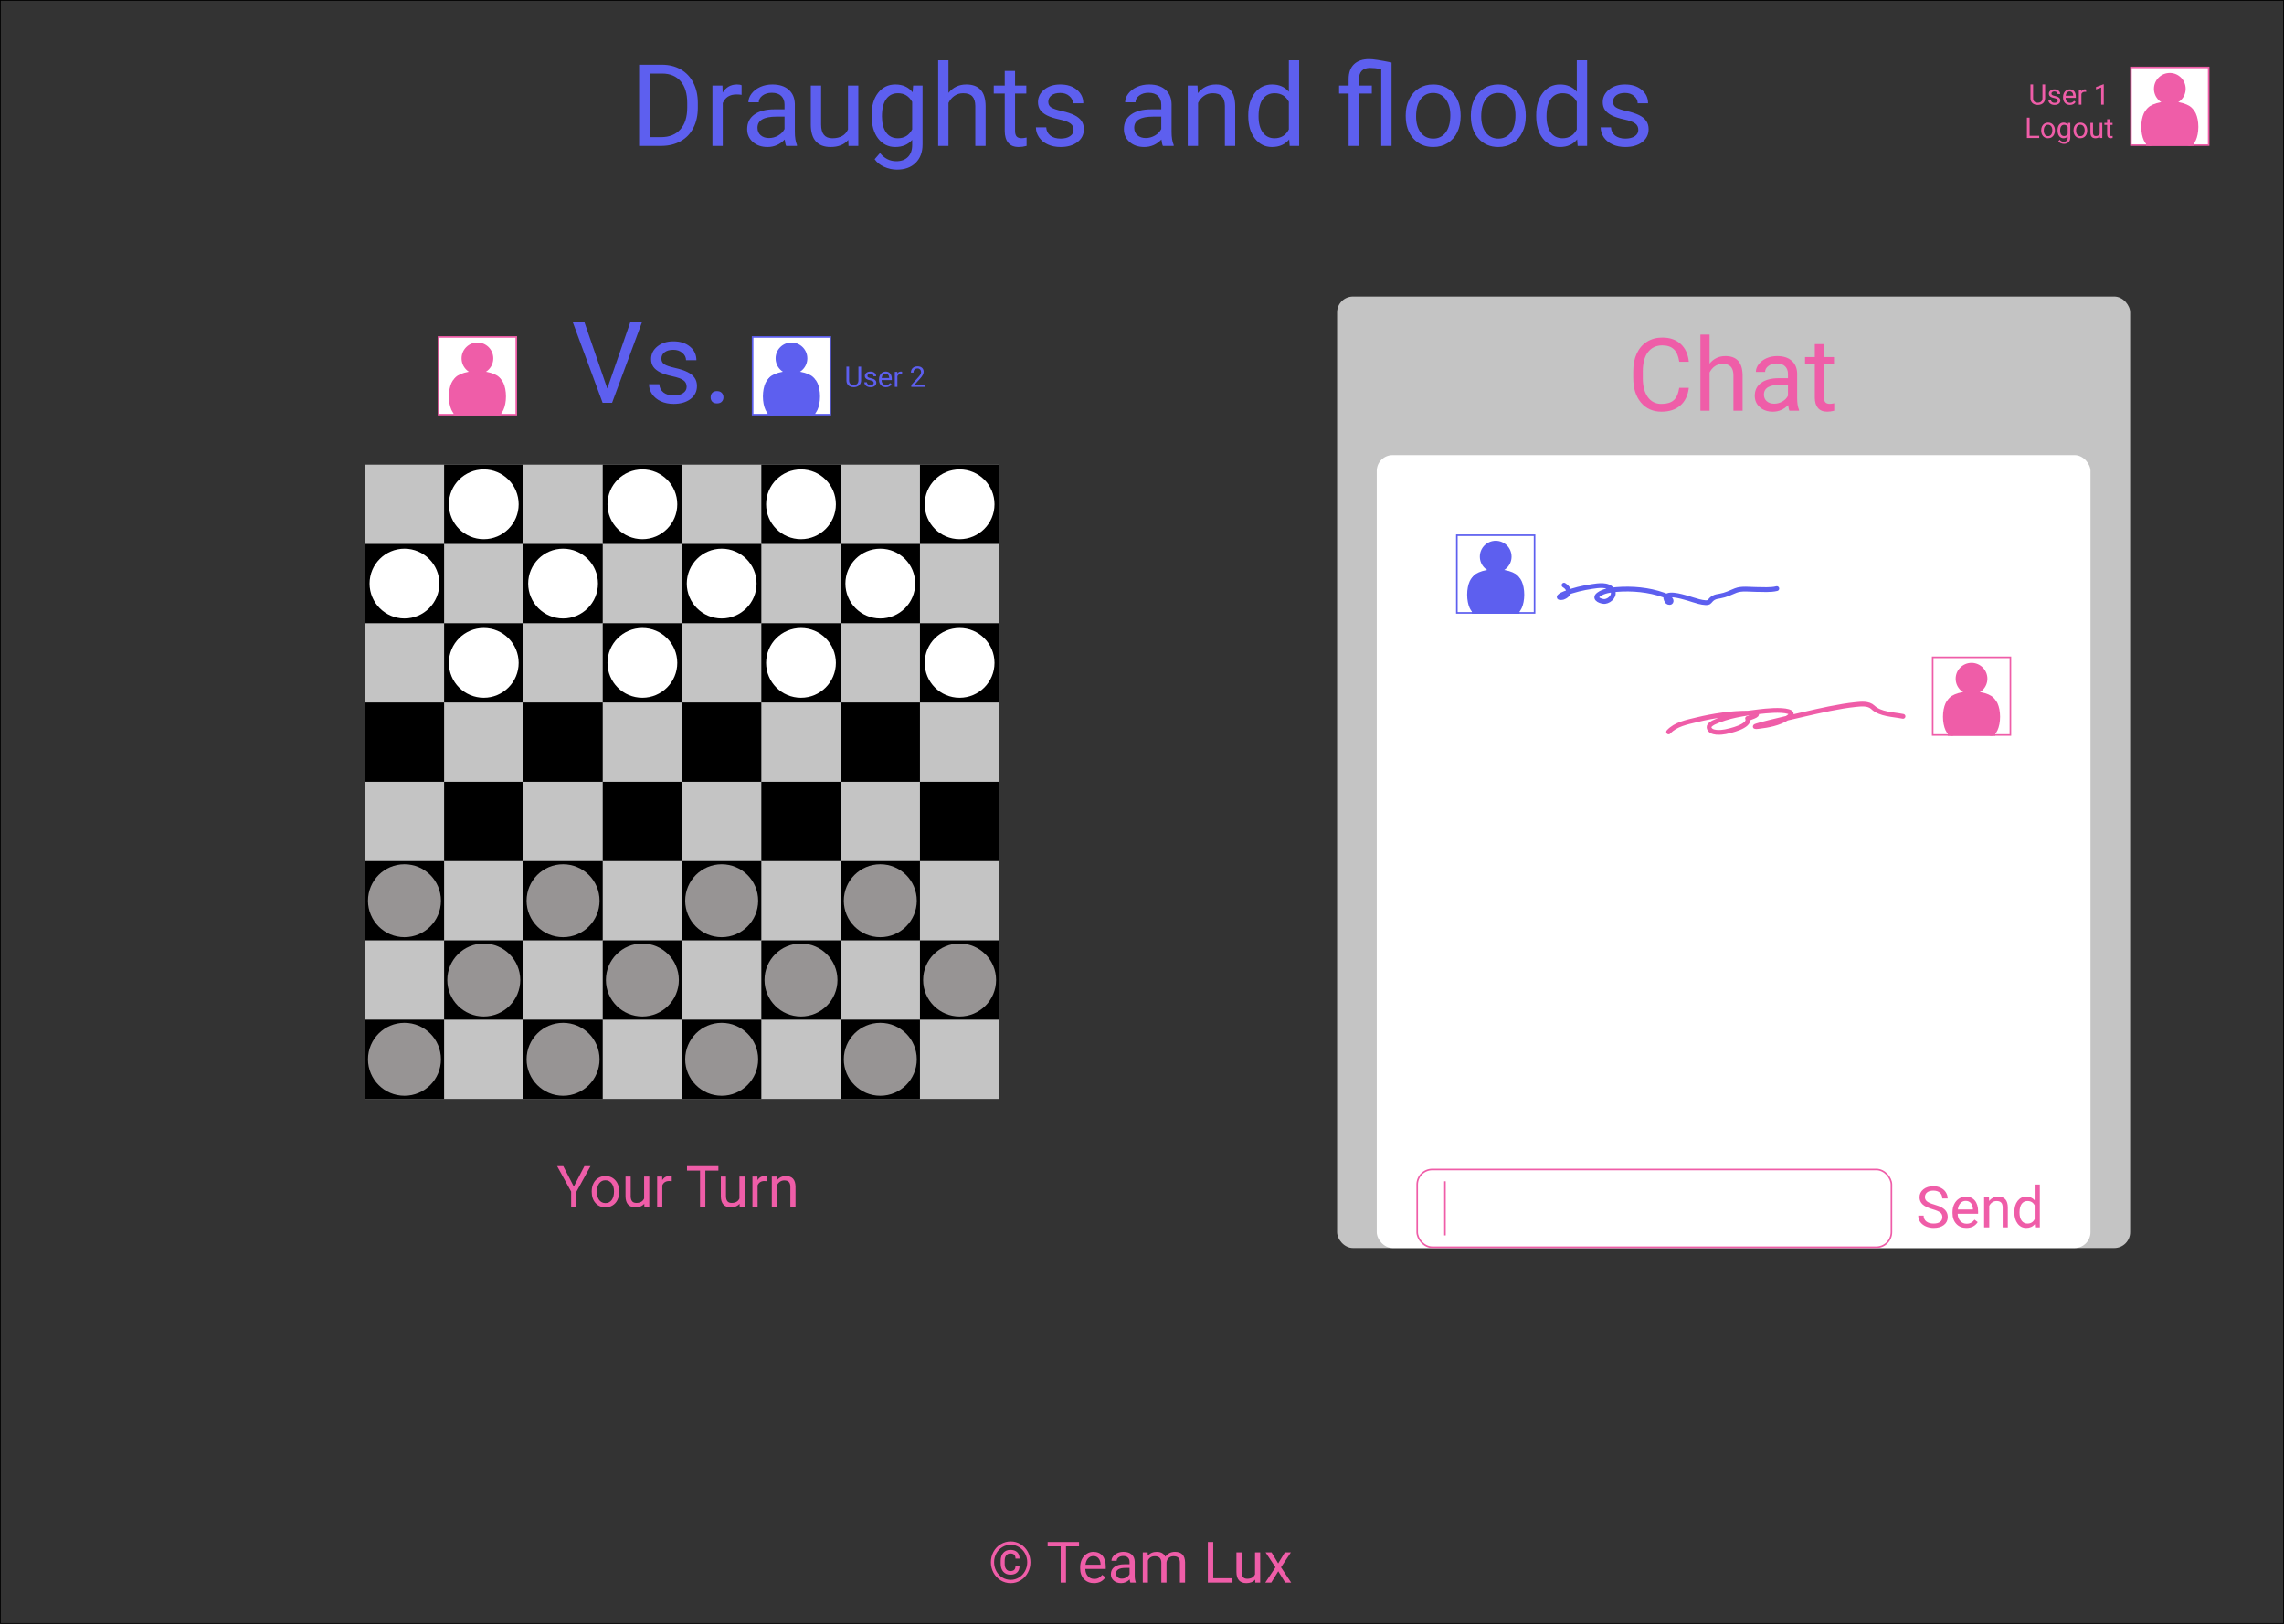 <svg width="1440" height="1024" viewBox="0 0 1440 1024" fill="none" xmlns="http://www.w3.org/2000/svg">
<rect x="0" y="0" width="1440" height="1024" fill="#333333" stroke="none"/>
<rect width="1440" height="1024" fill="none" stroke="black"/>
<rect x="230" y="293.017" width="400" height="400" fill="#C4C4C4"/>
<rect x="230.002" y="643.015" width="50" height="50" fill="black"/>
<rect x="230.002" y="543.015" width="50" height="50" fill="black"/>
<rect x="230.002" y="443.015" width="50" height="50" fill="black"/>
<rect x="230.002" y="343.015" width="50" height="50" fill="black"/>
<rect x="430.002" y="643.015" width="50" height="50" fill="black"/>
<rect x="430.002" y="543.015" width="50" height="50" fill="black"/>
<rect x="430.002" y="443.015" width="50" height="50" fill="black"/>
<rect x="430.002" y="343.015" width="50" height="50" fill="black"/>
<rect x="330.002" y="643.015" width="50" height="50" fill="black"/>
<rect x="330.002" y="543.015" width="50" height="50" fill="black"/>
<rect x="330.002" y="443.015" width="50" height="50" fill="black"/>
<rect x="330.002" y="343.015" width="50" height="50" fill="black"/>
<rect x="530.002" y="643.015" width="50" height="50" fill="black"/>
<rect x="530.002" y="543.015" width="50" height="50" fill="black"/>
<rect x="530.002" y="443.015" width="50" height="50" fill="black"/>
<rect x="530.002" y="343.015" width="50" height="50" fill="black"/>
<rect x="280.002" y="593.015" width="50" height="50" fill="black"/>
<rect x="280.002" y="493.015" width="50" height="50" fill="black"/>
<rect x="280.002" y="393.015" width="50" height="50" fill="black"/>
<rect x="280.002" y="293.015" width="50" height="50" fill="black"/>
<rect x="480.002" y="593.015" width="50" height="50" fill="black"/>
<rect x="480.002" y="493.015" width="50" height="50" fill="black"/>
<rect x="480.002" y="393.015" width="50" height="50" fill="black"/>
<rect x="480.002" y="293.015" width="50" height="50" fill="black"/>
<rect x="380.002" y="593.015" width="50" height="50" fill="black"/>
<rect x="380.002" y="493.015" width="50" height="50" fill="black"/>
<rect x="380.002" y="393.015" width="50" height="50" fill="black"/>
<rect x="380.002" y="293.015" width="50" height="50" fill="black"/>
<rect x="580.002" y="593.015" width="50" height="50" fill="black"/>
<rect x="580.002" y="493.015" width="50" height="50" fill="black"/>
<rect x="580.002" y="393.015" width="50" height="50" fill="black"/>
<rect x="580.002" y="293.015" width="50" height="50" fill="black"/>
<circle cx="255.002" cy="368.015" r="22.5" fill="white" stroke="black"/>
<circle cx="455.002" cy="368.015" r="22.5" fill="white" stroke="black"/>
<circle cx="305.002" cy="418.015" r="22.5" fill="white" stroke="black"/>
<circle cx="505.002" cy="418.015" r="22.5" fill="white" stroke="black"/>
<circle cx="355.002" cy="368.015" r="22.5" fill="white" stroke="black"/>
<circle cx="555.002" cy="368.015" r="22.5" fill="white" stroke="black"/>
<circle cx="405.002" cy="418.015" r="22.5" fill="white" stroke="black"/>
<circle cx="605.002" cy="418.015" r="22.5" fill="white" stroke="black"/>
<circle cx="305.002" cy="318.015" r="22.5" fill="white" stroke="black"/>
<circle cx="505.002" cy="318.015" r="22.5" fill="white" stroke="black"/>
<circle cx="405.002" cy="318.015" r="22.5" fill="white" stroke="black"/>
<circle cx="605.002" cy="318.015" r="22.5" fill="white" stroke="black"/>
<circle cx="255.002" cy="668.015" r="23" fill="#979494"/>
<circle cx="455.002" cy="668.015" r="23" fill="#979494"/>
<circle cx="305.002" cy="618.015" r="23" fill="#979494"/>
<circle cx="505.002" cy="618.015" r="23" fill="#979494"/>
<circle cx="255.002" cy="568.015" r="23" fill="#979494"/>
<circle cx="455.002" cy="568.015" r="23" fill="#979494"/>
<circle cx="355.002" cy="568.015" r="23" fill="#979494"/>
<circle cx="555.002" cy="568.015" r="23" fill="#979494"/>
<circle cx="405.002" cy="618.015" r="23" fill="#979494"/>
<circle cx="605.002" cy="618.015" r="23" fill="#979494"/>
<circle cx="355.002" cy="668.015" r="23" fill="#979494"/>
<circle cx="555.002" cy="668.015" r="23" fill="#979494"/>
<rect x="843" y="187" width="500" height="600" rx="10" fill="#C4C4C4"/>
<path d="M1064.75 244.562C1064.19 249.375 1062.41 253.094 1059.41 255.719C1056.43 258.323 1052.46 259.625 1047.5 259.625C1042.12 259.625 1037.81 257.698 1034.56 253.844C1031.33 249.99 1029.72 244.833 1029.72 238.375V234C1029.72 229.771 1030.47 226.052 1031.97 222.844C1033.49 219.635 1035.64 217.177 1038.41 215.469C1041.18 213.74 1044.39 212.875 1048.03 212.875C1052.86 212.875 1056.74 214.229 1059.66 216.938C1062.57 219.625 1064.27 223.354 1064.75 228.125H1058.72C1058.2 224.5 1057.06 221.875 1055.31 220.25C1053.58 218.625 1051.16 217.812 1048.03 217.812C1044.2 217.812 1041.19 219.229 1039 222.062C1036.83 224.896 1035.75 228.927 1035.75 234.156V238.562C1035.75 243.5 1036.78 247.427 1038.84 250.344C1040.91 253.26 1043.79 254.719 1047.5 254.719C1050.83 254.719 1053.39 253.969 1055.16 252.469C1056.95 250.948 1058.14 248.312 1058.72 244.562H1064.75ZM1077.84 229.281C1080.41 226.135 1083.74 224.562 1087.84 224.562C1094.99 224.562 1098.59 228.594 1098.66 236.656V259H1092.88V236.625C1092.85 234.188 1092.29 232.385 1091.19 231.219C1090.1 230.052 1088.41 229.469 1086.09 229.469C1084.22 229.469 1082.57 229.969 1081.16 230.969C1079.74 231.969 1078.64 233.281 1077.84 234.906V259H1072.06V211H1077.84V229.281ZM1128.19 259C1127.85 258.333 1127.58 257.146 1127.38 255.438C1124.69 258.229 1121.48 259.625 1117.75 259.625C1114.42 259.625 1111.68 258.688 1109.53 256.812C1107.41 254.917 1106.34 252.521 1106.34 249.625C1106.34 246.104 1107.68 243.375 1110.34 241.438C1113.03 239.479 1116.8 238.5 1121.66 238.5H1127.28V235.844C1127.28 233.823 1126.68 232.219 1125.47 231.031C1124.26 229.823 1122.48 229.219 1120.12 229.219C1118.06 229.219 1116.33 229.74 1114.94 230.781C1113.54 231.823 1112.84 233.083 1112.84 234.562H1107.03C1107.03 232.875 1107.62 231.25 1108.81 229.688C1110.02 228.104 1111.65 226.854 1113.69 225.938C1115.75 225.021 1118.01 224.562 1120.47 224.562C1124.36 224.562 1127.42 225.542 1129.62 227.5C1131.83 229.438 1132.98 232.115 1133.06 235.531V251.094C1133.06 254.198 1133.46 256.667 1134.25 258.5V259H1128.19ZM1118.59 254.594C1120.41 254.594 1122.12 254.125 1123.75 253.188C1125.38 252.25 1126.55 251.031 1127.28 249.531V242.594H1122.75C1115.67 242.594 1112.12 244.667 1112.12 248.812C1112.12 250.625 1112.73 252.042 1113.94 253.062C1115.15 254.083 1116.7 254.594 1118.59 254.594ZM1149.97 217V225.188H1156.28V229.656H1149.97V250.625C1149.97 251.979 1150.25 253 1150.81 253.688C1151.38 254.354 1152.33 254.688 1153.69 254.688C1154.35 254.688 1155.27 254.562 1156.44 254.312V259C1154.92 259.417 1153.44 259.625 1152 259.625C1149.42 259.625 1147.47 258.844 1146.16 257.281C1144.84 255.719 1144.19 253.5 1144.19 250.625V229.656H1138.03V225.188H1144.19V217H1149.97Z" fill="#EF5DA8"/>
<rect x="868" y="287" width="450" height="500" rx="10" fill="white"/>
<rect x="893.5" y="737.5" width="299" height="49" rx="9.5" fill="white" stroke="#EF5DA8"/>
<path d="M1218.51 762.592C1215.62 761.76 1213.51 760.74 1212.18 759.533C1210.87 758.314 1210.21 756.814 1210.21 755.033C1210.21 753.018 1211.02 751.354 1212.62 750.041C1214.24 748.717 1216.34 748.055 1218.92 748.055C1220.67 748.055 1222.24 748.395 1223.61 749.074C1224.99 749.754 1226.06 750.691 1226.81 751.887C1227.57 753.082 1227.95 754.389 1227.95 755.807H1224.56C1224.56 754.26 1224.07 753.047 1223.08 752.168C1222.1 751.277 1220.71 750.832 1218.92 750.832C1217.25 750.832 1215.95 751.201 1215.01 751.939C1214.09 752.666 1213.62 753.68 1213.62 754.98C1213.62 756.023 1214.06 756.908 1214.94 757.635C1215.83 758.35 1217.34 759.006 1219.46 759.604C1221.59 760.201 1223.26 760.863 1224.45 761.59C1225.66 762.305 1226.55 763.143 1227.12 764.104C1227.71 765.064 1228 766.195 1228 767.496C1228 769.57 1227.2 771.234 1225.58 772.488C1223.96 773.73 1221.8 774.352 1219.09 774.352C1217.33 774.352 1215.69 774.018 1214.17 773.35C1212.65 772.67 1211.47 771.744 1210.64 770.572C1209.82 769.4 1209.41 768.07 1209.41 766.582H1212.8C1212.8 768.129 1213.37 769.354 1214.5 770.256C1215.65 771.146 1217.18 771.592 1219.09 771.592C1220.87 771.592 1222.24 771.229 1223.19 770.502C1224.14 769.775 1224.61 768.785 1224.61 767.531C1224.61 766.277 1224.17 765.311 1223.29 764.631C1222.41 763.939 1220.82 763.26 1218.51 762.592ZM1239.73 774.352C1237.15 774.352 1235.05 773.508 1233.44 771.82C1231.82 770.121 1231.01 767.854 1231.01 765.018V764.42C1231.01 762.533 1231.37 760.852 1232.08 759.375C1232.81 757.887 1233.82 756.727 1235.11 755.895C1236.41 755.051 1237.81 754.629 1239.32 754.629C1241.8 754.629 1243.72 755.443 1245.09 757.072C1246.46 758.701 1247.15 761.033 1247.15 764.068V765.422H1234.26C1234.31 767.297 1234.85 768.814 1235.9 769.975C1236.95 771.123 1238.29 771.697 1239.9 771.697C1241.05 771.697 1242.03 771.463 1242.82 770.994C1243.62 770.525 1244.32 769.904 1244.91 769.131L1246.9 770.678C1245.31 773.127 1242.92 774.352 1239.73 774.352ZM1239.32 757.301C1238.01 757.301 1236.91 757.781 1236.02 758.742C1235.13 759.691 1234.58 761.027 1234.37 762.75H1243.89V762.504C1243.8 760.852 1243.36 759.574 1242.56 758.672C1241.76 757.758 1240.68 757.301 1239.32 757.301ZM1254 754.98L1254.11 757.371C1255.56 755.543 1257.46 754.629 1259.8 754.629C1263.82 754.629 1265.85 756.896 1265.88 761.432V774H1262.63V761.414C1262.62 760.043 1262.3 759.029 1261.68 758.373C1261.07 757.717 1260.12 757.389 1258.82 757.389C1257.76 757.389 1256.84 757.67 1256.04 758.232C1255.24 758.795 1254.62 759.533 1254.18 760.447V774H1250.93V754.98H1254ZM1270 764.332C1270 761.414 1270.69 759.07 1272.07 757.301C1273.46 755.52 1275.27 754.629 1277.5 754.629C1279.73 754.629 1281.49 755.391 1282.79 756.914V747H1286.05V774H1283.06L1282.9 771.961C1281.6 773.555 1279.79 774.352 1277.47 774.352C1275.27 774.352 1273.47 773.449 1272.07 771.645C1270.69 769.84 1270 767.484 1270 764.578V764.332ZM1273.25 764.701C1273.25 766.857 1273.7 768.545 1274.59 769.764C1275.48 770.982 1276.71 771.592 1278.28 771.592C1280.34 771.592 1281.85 770.666 1282.79 768.814V760.078C1281.82 758.285 1280.33 757.389 1278.31 757.389C1276.72 757.389 1275.48 758.004 1274.59 759.234C1273.7 760.465 1273.25 762.287 1273.25 764.701Z" fill="#EF5DA8"/>
<rect x="1218.5" y="414.5" width="49" height="49" fill="white" stroke="#EF5DA8"/>
<circle cx="1243" cy="428" r="10" fill="#EF5DA8"/>
<ellipse cx="1243" cy="442.5" rx="15" ry="6.5" fill="#EF5DA8"/>
<rect x="1228" y="442" width="30" height="22" fill="#EF5DA8"/>
<ellipse cx="1230.5" cy="452" rx="5.5" ry="12" fill="#EF5DA8"/>
<ellipse cx="1255.5" cy="452" rx="5.5" ry="12" fill="#EF5DA8"/>
<rect x="1343.5" y="42.5" width="49" height="49" fill="white" stroke="#EF5DA8"/>
<circle cx="1368" cy="56" r="10" fill="#EF5DA8"/>
<ellipse cx="1368" cy="70.5" rx="15" ry="6.5" fill="#EF5DA8"/>
<rect x="1353" y="70" width="30" height="22" fill="#EF5DA8"/>
<ellipse cx="1355.5" cy="80" rx="5.5" ry="12" fill="#EF5DA8"/>
<ellipse cx="1380.5" cy="80" rx="5.5" ry="12" fill="#EF5DA8"/>
<rect x="276.5" y="212.5" width="49" height="49" fill="white" stroke="#EF5DA8"/>
<circle cx="301" cy="226" r="10" fill="#EF5DA8"/>
<ellipse cx="301" cy="240.5" rx="15" ry="6.5" fill="#EF5DA8"/>
<rect x="286" y="240" width="30" height="22" fill="#EF5DA8"/>
<ellipse cx="288.5" cy="250" rx="5.5" ry="12" fill="#EF5DA8"/>
<ellipse cx="313.5" cy="250" rx="5.5" ry="12" fill="#EF5DA8"/>
<rect x="474.5" y="212.5" width="49" height="49" fill="white" stroke="#5D5FEF"/>
<circle cx="499" cy="226" r="9.5" fill="#5D5FEF" stroke="#5D5FEF"/>
<path d="M513.5 240.5C513.5 241.23 513.161 241.967 512.463 242.681C511.764 243.397 510.728 244.065 509.408 244.637C506.77 245.781 503.09 246.5 499 246.5C494.91 246.5 491.23 245.781 488.592 244.637C487.272 244.065 486.236 243.397 485.537 242.681C484.839 241.967 484.5 241.23 484.5 240.5C484.5 239.77 484.839 239.033 485.537 238.319C486.236 237.603 487.272 236.935 488.592 236.363C491.23 235.219 494.91 234.5 499 234.5C503.09 234.5 506.77 235.219 509.408 236.363C510.728 236.935 511.764 237.603 512.463 238.319C513.161 239.033 513.5 239.77 513.5 240.5Z" fill="#5D5FEF" stroke="#5D5FEF"/>
<rect x="484.5" y="240.5" width="29" height="21" fill="#5D5FEF" stroke="#5D5FEF"/>
<path d="M491.5 250C491.5 253.259 490.894 256.184 489.935 258.277C488.955 260.413 487.704 261.5 486.5 261.5C485.296 261.5 484.045 260.413 483.065 258.277C482.106 256.184 481.5 253.259 481.5 250C481.5 246.741 482.106 243.816 483.065 241.723C484.045 239.587 485.296 238.5 486.5 238.5C487.704 238.5 488.955 239.587 489.935 241.723C490.894 243.816 491.5 246.741 491.5 250Z" fill="#5D5FEF" stroke="#5D5FEF"/>
<path d="M516.5 250C516.5 253.259 515.894 256.184 514.935 258.277C513.955 260.413 512.704 261.5 511.5 261.5C510.296 261.5 509.045 260.413 508.065 258.277C507.106 256.184 506.5 253.259 506.5 250C506.5 246.741 507.106 243.816 508.065 241.723C509.045 239.587 510.296 238.5 511.5 238.5C512.704 238.5 513.955 239.587 514.935 241.723C515.894 243.816 516.5 246.741 516.5 250Z" fill="#5D5FEF" stroke="#5D5FEF"/>
<path d="M1289.41 53.203V61.904C1289.4 63.111 1289.02 64.099 1288.27 64.866C1287.52 65.634 1286.5 66.064 1285.21 66.158L1284.76 66.176C1283.36 66.176 1282.24 65.798 1281.41 65.042C1280.58 64.286 1280.16 63.246 1280.15 61.922V53.203H1281.82V61.869C1281.82 62.795 1282.07 63.516 1282.58 64.031C1283.09 64.541 1283.82 64.796 1284.76 64.796C1285.71 64.796 1286.44 64.541 1286.95 64.031C1287.46 63.522 1287.71 62.804 1287.71 61.878V53.203H1289.41ZM1297.35 63.477C1297.35 63.038 1297.19 62.698 1296.85 62.458C1296.53 62.212 1295.95 62.001 1295.12 61.825C1294.3 61.649 1293.65 61.438 1293.16 61.192C1292.68 60.946 1292.32 60.653 1292.09 60.313C1291.86 59.974 1291.75 59.569 1291.75 59.101C1291.75 58.321 1292.08 57.662 1292.73 57.123C1293.39 56.584 1294.24 56.315 1295.26 56.315C1296.34 56.315 1297.21 56.593 1297.88 57.149C1298.56 57.706 1298.89 58.418 1298.89 59.285H1297.26C1297.26 58.84 1297.07 58.456 1296.69 58.134C1296.31 57.812 1295.84 57.65 1295.26 57.65C1294.67 57.65 1294.21 57.779 1293.87 58.037C1293.54 58.295 1293.37 58.632 1293.37 59.048C1293.37 59.44 1293.53 59.736 1293.84 59.935C1294.15 60.135 1294.71 60.325 1295.52 60.507C1296.33 60.688 1296.99 60.905 1297.5 61.157C1298 61.409 1298.37 61.714 1298.61 62.071C1298.86 62.423 1298.98 62.853 1298.98 63.363C1298.98 64.213 1298.64 64.895 1297.96 65.411C1297.28 65.921 1296.4 66.176 1295.32 66.176C1294.55 66.176 1293.88 66.041 1293.29 65.772C1292.71 65.502 1292.25 65.127 1291.91 64.647C1291.59 64.16 1291.42 63.636 1291.42 63.073H1293.05C1293.08 63.618 1293.29 64.052 1293.7 64.374C1294.11 64.69 1294.65 64.849 1295.32 64.849C1295.93 64.849 1296.42 64.726 1296.79 64.48C1297.17 64.228 1297.35 63.894 1297.35 63.477ZM1305.04 66.176C1303.76 66.176 1302.71 65.754 1301.9 64.91C1301.09 64.061 1300.69 62.927 1300.69 61.509V61.21C1300.69 60.267 1300.86 59.426 1301.22 58.688C1301.58 57.943 1302.09 57.363 1302.73 56.947C1303.38 56.525 1304.09 56.315 1304.84 56.315C1306.08 56.315 1307.04 56.722 1307.73 57.536C1308.41 58.351 1308.75 59.517 1308.75 61.034V61.711H1302.31C1302.33 62.648 1302.61 63.407 1303.13 63.987C1303.66 64.561 1304.32 64.849 1305.13 64.849C1305.71 64.849 1306.19 64.731 1306.59 64.497C1306.99 64.263 1307.34 63.952 1307.64 63.565L1308.63 64.339C1307.83 65.564 1306.64 66.176 1305.04 66.176ZM1304.84 57.65C1304.19 57.65 1303.64 57.891 1303.19 58.371C1302.75 58.846 1302.47 59.514 1302.36 60.375H1307.13V60.252C1307.08 59.426 1306.86 58.787 1306.46 58.336C1306.06 57.879 1305.52 57.65 1304.84 57.65ZM1315.24 57.949C1314.99 57.908 1314.73 57.888 1314.44 57.888C1313.37 57.888 1312.65 58.342 1312.27 59.25V66H1310.64V56.49H1312.23L1312.25 57.589C1312.79 56.739 1313.54 56.315 1314.52 56.315C1314.84 56.315 1315.08 56.355 1315.24 56.438V57.949ZM1326.38 66H1324.75V55.163L1321.47 56.367V54.891L1326.13 53.142H1326.38V66ZM1279.61 85.62H1285.67V87H1277.91V74.203H1279.61V85.62ZM1286.91 82.157C1286.91 81.226 1287.09 80.388 1287.46 79.644C1287.83 78.899 1288.34 78.325 1288.99 77.921C1289.64 77.517 1290.39 77.314 1291.23 77.314C1292.52 77.314 1293.57 77.763 1294.37 78.659C1295.17 79.556 1295.57 80.748 1295.57 82.236V82.351C1295.57 83.276 1295.39 84.108 1295.03 84.847C1294.68 85.579 1294.18 86.15 1293.51 86.561C1292.86 86.971 1292.1 87.176 1291.25 87.176C1289.96 87.176 1288.91 86.728 1288.11 85.831C1287.31 84.935 1286.91 83.748 1286.91 82.272V82.157ZM1288.55 82.351C1288.55 83.405 1288.79 84.252 1289.28 84.891C1289.77 85.529 1290.43 85.849 1291.25 85.849C1292.07 85.849 1292.73 85.526 1293.21 84.882C1293.7 84.231 1293.94 83.323 1293.94 82.157C1293.94 81.114 1293.7 80.27 1293.2 79.626C1292.71 78.976 1292.05 78.65 1291.23 78.65C1290.43 78.65 1289.78 78.97 1289.29 79.608C1288.79 80.247 1288.55 81.161 1288.55 82.351ZM1297.22 82.166C1297.22 80.684 1297.57 79.506 1298.25 78.633C1298.94 77.754 1299.84 77.314 1300.98 77.314C1302.14 77.314 1303.04 77.725 1303.69 78.545L1303.77 77.49H1305.26V86.772C1305.26 88.002 1304.89 88.972 1304.16 89.681C1303.43 90.39 1302.45 90.744 1301.22 90.744C1300.54 90.744 1299.87 90.598 1299.21 90.305C1298.55 90.012 1298.05 89.61 1297.71 89.101L1298.55 88.125C1299.25 88.986 1300.1 89.417 1301.11 89.417C1301.9 89.417 1302.51 89.194 1302.95 88.749C1303.4 88.304 1303.62 87.677 1303.62 86.868V86.051C1302.97 86.801 1302.08 87.176 1300.96 87.176C1299.84 87.176 1298.94 86.728 1298.25 85.831C1297.57 84.935 1297.22 83.713 1297.22 82.166ZM1298.86 82.351C1298.86 83.423 1299.08 84.267 1299.52 84.882C1299.96 85.491 1300.57 85.796 1301.36 85.796C1302.39 85.796 1303.14 85.33 1303.62 84.398V80.057C1303.12 79.148 1302.38 78.694 1301.38 78.694C1300.59 78.694 1299.97 79.002 1299.53 79.617C1299.08 80.232 1298.86 81.144 1298.86 82.351ZM1307.29 82.157C1307.29 81.226 1307.47 80.388 1307.83 79.644C1308.2 78.899 1308.71 78.325 1309.36 77.921C1310.02 77.517 1310.76 77.314 1311.6 77.314C1312.9 77.314 1313.94 77.763 1314.74 78.659C1315.54 79.556 1315.94 80.748 1315.94 82.236V82.351C1315.94 83.276 1315.76 84.108 1315.41 84.847C1315.06 85.579 1314.55 86.15 1313.89 86.561C1313.23 86.971 1312.47 87.176 1311.62 87.176C1310.33 87.176 1309.28 86.728 1308.48 85.831C1307.68 84.935 1307.29 83.748 1307.29 82.272V82.157ZM1308.92 82.351C1308.92 83.405 1309.16 84.252 1309.65 84.891C1310.14 85.529 1310.8 85.849 1311.62 85.849C1312.45 85.849 1313.1 85.526 1313.59 84.882C1314.07 84.231 1314.32 83.323 1314.32 82.157C1314.32 81.114 1314.07 80.27 1313.57 79.626C1313.08 78.976 1312.42 78.65 1311.6 78.65C1310.8 78.65 1310.15 78.97 1309.66 79.608C1309.17 80.247 1308.92 81.161 1308.92 82.351ZM1323.85 86.06C1323.22 86.804 1322.29 87.176 1321.07 87.176C1320.05 87.176 1319.28 86.883 1318.75 86.297C1318.22 85.705 1317.95 84.832 1317.95 83.678V77.49H1319.57V83.634C1319.57 85.075 1320.16 85.796 1321.33 85.796C1322.57 85.796 1323.4 85.333 1323.81 84.407V77.49H1325.44V87H1323.89L1323.85 86.06ZM1330.12 75.188V77.49H1331.9V78.747H1330.12V84.644C1330.12 85.025 1330.2 85.312 1330.36 85.506C1330.52 85.693 1330.79 85.787 1331.17 85.787C1331.35 85.787 1331.61 85.752 1331.94 85.682V87C1331.51 87.117 1331.1 87.176 1330.69 87.176C1329.96 87.176 1329.42 86.956 1329.05 86.517C1328.68 86.077 1328.49 85.453 1328.49 84.644V78.747H1326.76V77.49H1328.49V75.188H1330.12Z" fill="#EF5DA8"/>
<path d="M361.775 748.256L368.455 735.406H372.287L363.463 751.455V761H360.088V751.455L351.264 735.406H355.131L361.775 748.256ZM373.061 751.314C373.061 749.451 373.424 747.775 374.15 746.287C374.889 744.799 375.908 743.65 377.209 742.842C378.521 742.033 380.016 741.629 381.691 741.629C384.281 741.629 386.373 742.525 387.967 744.318C389.572 746.111 390.375 748.496 390.375 751.473V751.701C390.375 753.553 390.018 755.217 389.303 756.693C388.6 758.158 387.586 759.301 386.262 760.121C384.949 760.941 383.438 761.352 381.727 761.352C379.148 761.352 377.057 760.455 375.451 758.662C373.857 756.869 373.061 754.496 373.061 751.543V751.314ZM376.33 751.701C376.33 753.811 376.816 755.504 377.789 756.781C378.773 758.059 380.086 758.697 381.727 758.697C383.379 758.697 384.691 758.053 385.664 756.764C386.637 755.463 387.123 753.646 387.123 751.314C387.123 749.229 386.625 747.541 385.629 746.252C384.645 744.951 383.332 744.301 381.691 744.301C380.086 744.301 378.791 744.939 377.807 746.217C376.822 747.494 376.33 749.322 376.33 751.701ZM406.195 759.119C404.93 760.607 403.072 761.352 400.623 761.352C398.596 761.352 397.049 760.766 395.982 759.594C394.928 758.41 394.395 756.664 394.383 754.355V741.98H397.635V754.268C397.635 757.15 398.807 758.592 401.15 758.592C403.635 758.592 405.287 757.666 406.107 755.814V741.98H409.359V761H406.266L406.195 759.119ZM423.51 744.898C423.018 744.816 422.484 744.775 421.91 744.775C419.777 744.775 418.33 745.684 417.568 747.5V761H414.316V741.98H417.48L417.533 744.178C418.6 742.479 420.111 741.629 422.068 741.629C422.701 741.629 423.182 741.711 423.51 741.875V744.898ZM452.936 738.184H444.709V761H441.352V738.184H433.143V735.406H452.936V738.184ZM466.277 759.119C465.012 760.607 463.154 761.352 460.705 761.352C458.678 761.352 457.131 760.766 456.064 759.594C455.01 758.41 454.477 756.664 454.465 754.355V741.98H457.717V754.268C457.717 757.15 458.889 758.592 461.232 758.592C463.717 758.592 465.369 757.666 466.189 755.814V741.98H469.441V761H466.348L466.277 759.119ZM483.592 744.898C483.1 744.816 482.566 744.775 481.992 744.775C479.859 744.775 478.412 745.684 477.65 747.5V761H474.398V741.98H477.562L477.615 744.178C478.682 742.479 480.193 741.629 482.15 741.629C482.783 741.629 483.264 741.711 483.592 741.875V744.898ZM489.674 741.98L489.779 744.371C491.232 742.543 493.131 741.629 495.475 741.629C499.494 741.629 501.521 743.896 501.557 748.432V761H498.305V748.414C498.293 747.043 497.977 746.029 497.355 745.373C496.746 744.717 495.791 744.389 494.49 744.389C493.436 744.389 492.51 744.67 491.713 745.232C490.916 745.795 490.295 746.533 489.85 747.447V761H486.598V741.98H489.674Z" fill="#EF5DA8"/>
<path d="M642.799 987.506C642.799 989.299 642.289 990.67 641.27 991.619C640.262 992.557 638.832 993.025 636.98 993.025C635.141 993.025 633.664 992.41 632.551 991.18C631.449 989.938 630.898 988.25 630.898 986.117V984.184C630.898 982.121 631.455 980.475 632.568 979.244C633.693 978.002 635.164 977.381 636.98 977.381C638.855 977.381 640.297 977.861 641.305 978.822C642.312 979.783 642.816 981.137 642.816 982.883H640.25C640.25 981.723 639.969 980.896 639.406 980.404C638.855 979.9 638.047 979.648 636.98 979.648C635.879 979.648 635.012 980.053 634.379 980.861C633.746 981.67 633.43 982.795 633.43 984.236V986.223C633.43 987.629 633.746 988.736 634.379 989.545C635.012 990.354 635.879 990.758 636.98 990.758C638.059 990.758 638.867 990.512 639.406 990.02C639.957 989.527 640.232 988.689 640.232 987.506H642.799ZM626.75 985.186C626.75 987.201 627.219 989.07 628.156 990.793C629.094 992.504 630.365 993.846 631.971 994.818C633.588 995.791 635.334 996.277 637.209 996.277C639.084 996.277 640.824 995.791 642.43 994.818C644.035 993.846 645.307 992.504 646.244 990.793C647.182 989.07 647.65 987.201 647.65 985.186C647.65 983.193 647.188 981.348 646.262 979.648C645.336 977.949 644.064 976.613 642.447 975.641C640.842 974.656 639.096 974.164 637.209 974.164C635.334 974.164 633.588 974.65 631.971 975.623C630.354 976.584 629.076 977.92 628.139 979.631C627.213 981.342 626.75 983.193 626.75 985.186ZM624.729 985.186C624.729 982.818 625.273 980.621 626.363 978.594C627.465 976.566 628.982 974.973 630.916 973.812C632.861 972.641 634.959 972.055 637.209 972.055C639.459 972.055 641.551 972.641 643.484 973.812C645.418 974.973 646.93 976.566 648.02 978.594C649.121 980.621 649.672 982.818 649.672 985.186C649.672 987.494 649.145 989.656 648.09 991.672C647.035 993.688 645.535 995.311 643.59 996.541C641.656 997.76 639.529 998.369 637.209 998.369C634.9 998.369 632.773 997.766 630.828 996.559C628.895 995.34 627.395 993.723 626.328 991.707C625.262 989.691 624.729 987.518 624.729 985.186ZM680.311 975.184H672.084V998H668.727V975.184H660.518V972.406H680.311V975.184ZM689.732 998.352C687.154 998.352 685.057 997.508 683.439 995.82C681.822 994.121 681.014 991.854 681.014 989.018V988.42C681.014 986.533 681.371 984.852 682.086 983.375C682.812 981.887 683.82 980.727 685.109 979.895C686.41 979.051 687.816 978.629 689.328 978.629C691.801 978.629 693.723 979.443 695.094 981.072C696.465 982.701 697.15 985.033 697.15 988.068V989.422H684.266C684.312 991.297 684.857 992.814 685.9 993.975C686.955 995.123 688.291 995.697 689.908 995.697C691.057 995.697 692.029 995.463 692.826 994.994C693.623 994.525 694.32 993.904 694.918 993.131L696.904 994.678C695.311 997.127 692.92 998.352 689.732 998.352ZM689.328 981.301C688.016 981.301 686.914 981.781 686.023 982.742C685.133 983.691 684.582 985.027 684.371 986.75H693.898V986.504C693.805 984.852 693.359 983.574 692.562 982.672C691.766 981.758 690.688 981.301 689.328 981.301ZM712.672 998C712.484 997.625 712.332 996.957 712.215 995.996C710.703 997.566 708.898 998.352 706.801 998.352C704.926 998.352 703.385 997.824 702.178 996.77C700.982 995.703 700.385 994.355 700.385 992.727C700.385 990.746 701.135 989.211 702.635 988.121C704.146 987.02 706.268 986.469 708.998 986.469H712.162V984.975C712.162 983.838 711.822 982.936 711.143 982.268C710.463 981.588 709.461 981.248 708.137 981.248C706.977 981.248 706.004 981.541 705.219 982.127C704.434 982.713 704.041 983.422 704.041 984.254H700.771C700.771 983.305 701.105 982.391 701.773 981.512C702.453 980.621 703.367 979.918 704.516 979.402C705.676 978.887 706.947 978.629 708.33 978.629C710.521 978.629 712.238 979.18 713.48 980.281C714.723 981.371 715.367 982.877 715.414 984.799V993.553C715.414 995.299 715.637 996.688 716.082 997.719V998H712.672ZM707.275 995.521C708.295 995.521 709.262 995.258 710.176 994.73C711.09 994.203 711.752 993.518 712.162 992.674V988.771H709.613C705.629 988.771 703.637 989.938 703.637 992.27C703.637 993.289 703.977 994.086 704.656 994.66C705.336 995.234 706.209 995.521 707.275 995.521ZM723.57 978.98L723.658 981.09C725.053 979.449 726.934 978.629 729.301 978.629C731.961 978.629 733.771 979.648 734.732 981.688C735.365 980.773 736.186 980.035 737.193 979.473C738.213 978.91 739.414 978.629 740.797 978.629C744.969 978.629 747.09 980.838 747.16 985.256V998H743.908V985.449C743.908 984.09 743.598 983.076 742.977 982.408C742.355 981.729 741.312 981.389 739.848 981.389C738.641 981.389 737.639 981.752 736.842 982.479C736.045 983.193 735.582 984.16 735.453 985.379V998H732.184V985.537C732.184 982.771 730.83 981.389 728.123 981.389C725.99 981.389 724.531 982.297 723.746 984.113V998H720.494V978.98H723.57ZM764.914 995.24H777.043V998H761.521V972.406H764.914V995.24ZM791.352 996.119C790.086 997.607 788.229 998.352 785.779 998.352C783.752 998.352 782.205 997.766 781.139 996.594C780.084 995.41 779.551 993.664 779.539 991.355V978.98H782.791V991.268C782.791 994.15 783.963 995.592 786.307 995.592C788.791 995.592 790.443 994.666 791.264 992.814V978.98H794.516V998H791.422L791.352 996.119ZM805.854 985.924L810.072 978.98H813.869L807.646 988.385L814.062 998H810.301L805.906 990.881L801.512 998H797.732L804.148 988.385L797.926 978.98H801.688L805.854 985.924Z" fill="#EF5DA8"/>
<path d="M542.909 231.203V239.904C542.903 241.111 542.522 242.099 541.767 242.866C541.017 243.634 539.997 244.064 538.708 244.158L538.26 244.176C536.859 244.176 535.743 243.798 534.911 243.042C534.079 242.286 533.657 241.246 533.646 239.922V231.203H535.315V239.869C535.315 240.795 535.57 241.516 536.08 242.031C536.59 242.541 537.316 242.796 538.26 242.796C539.215 242.796 539.944 242.541 540.448 242.031C540.958 241.521 541.213 240.804 541.213 239.878V231.203H542.909ZM550.854 241.478C550.854 241.038 550.688 240.698 550.354 240.458C550.025 240.212 549.448 240.001 548.622 239.825C547.802 239.649 547.148 239.438 546.662 239.192C546.182 238.946 545.824 238.653 545.59 238.313C545.361 237.974 545.247 237.569 545.247 237.101C545.247 236.321 545.575 235.662 546.231 235.123C546.894 234.584 547.737 234.314 548.763 234.314C549.841 234.314 550.714 234.593 551.382 235.149C552.056 235.706 552.393 236.418 552.393 237.285H550.758C550.758 236.84 550.567 236.456 550.187 236.134C549.812 235.812 549.337 235.65 548.763 235.65C548.171 235.65 547.708 235.779 547.374 236.037C547.04 236.295 546.873 236.632 546.873 237.048C546.873 237.44 547.028 237.736 547.339 237.936C547.649 238.135 548.209 238.325 549.018 238.507C549.832 238.688 550.491 238.905 550.995 239.157C551.499 239.409 551.871 239.714 552.111 240.071C552.357 240.423 552.48 240.854 552.48 241.363C552.48 242.213 552.141 242.896 551.461 243.411C550.781 243.921 549.899 244.176 548.815 244.176C548.054 244.176 547.38 244.041 546.794 243.771C546.208 243.502 545.748 243.127 545.414 242.646C545.086 242.16 544.922 241.636 544.922 241.073H546.548C546.577 241.618 546.794 242.052 547.198 242.374C547.608 242.69 548.147 242.849 548.815 242.849C549.431 242.849 549.923 242.726 550.292 242.479C550.667 242.228 550.854 241.894 550.854 241.478ZM558.545 244.176C557.256 244.176 556.207 243.754 555.398 242.91C554.59 242.061 554.186 240.927 554.186 239.509V239.21C554.186 238.267 554.364 237.426 554.722 236.688C555.085 235.943 555.589 235.363 556.233 234.947C556.884 234.525 557.587 234.314 558.343 234.314C559.579 234.314 560.54 234.722 561.226 235.536C561.911 236.351 562.254 237.517 562.254 239.034V239.711H555.812C555.835 240.648 556.107 241.407 556.629 241.987C557.156 242.562 557.824 242.849 558.633 242.849C559.207 242.849 559.693 242.731 560.092 242.497C560.49 242.263 560.839 241.952 561.138 241.565L562.131 242.339C561.334 243.563 560.139 244.176 558.545 244.176ZM558.343 235.65C557.687 235.65 557.136 235.891 556.69 236.371C556.245 236.846 555.97 237.514 555.864 238.375H560.628V238.252C560.581 237.426 560.358 236.787 559.96 236.336C559.562 235.879 559.022 235.65 558.343 235.65ZM568.74 235.949C568.494 235.908 568.228 235.888 567.94 235.888C566.874 235.888 566.15 236.342 565.77 237.25V244H564.144V234.49H565.726L565.752 235.589C566.285 234.739 567.041 234.314 568.02 234.314C568.336 234.314 568.576 234.355 568.74 234.438V235.949ZM582.926 244H574.541V242.831L578.971 237.909C579.627 237.165 580.078 236.562 580.324 236.099C580.576 235.63 580.702 235.146 580.702 234.648C580.702 233.98 580.5 233.433 580.096 233.005C579.691 232.577 579.152 232.363 578.479 232.363C577.67 232.363 577.04 232.595 576.589 233.058C576.144 233.515 575.921 234.153 575.921 234.974H574.295C574.295 233.796 574.673 232.844 575.429 232.117C576.19 231.391 577.207 231.027 578.479 231.027C579.668 231.027 580.608 231.341 581.3 231.968C581.991 232.589 582.337 233.418 582.337 234.455C582.337 235.715 581.534 237.215 579.929 238.955L576.501 242.673H582.926V244Z" fill="#5D5FEF"/>
<rect x="918.5" y="337.5" width="49" height="49" fill="white" stroke="#5D5FEF"/>
<circle cx="943" cy="351" r="9.5" fill="#5D5FEF" stroke="#5D5FEF"/>
<path d="M957.5 365.5C957.5 366.23 957.161 366.967 956.463 367.681C955.764 368.397 954.728 369.065 953.408 369.637C950.77 370.781 947.09 371.5 943 371.5C938.91 371.5 935.23 370.781 932.592 369.637C931.272 369.065 930.236 368.397 929.537 367.681C928.839 366.967 928.5 366.23 928.5 365.5C928.5 364.77 928.839 364.033 929.537 363.319C930.236 362.603 931.272 361.935 932.592 361.363C935.23 360.219 938.91 359.5 943 359.5C947.09 359.5 950.77 360.219 953.408 361.363C954.728 361.935 955.764 362.603 956.463 363.319C957.161 364.033 957.5 364.77 957.5 365.5Z" fill="#5D5FEF" stroke="#5D5FEF"/>
<rect x="928.5" y="365.5" width="29" height="21" fill="#5D5FEF" stroke="#5D5FEF"/>
<path d="M935.5 375C935.5 378.259 934.894 381.184 933.935 383.277C932.955 385.413 931.704 386.5 930.5 386.5C929.296 386.5 928.045 385.413 927.065 383.277C926.106 381.184 925.5 378.259 925.5 375C925.5 371.741 926.106 368.816 927.065 366.723C928.045 364.587 929.296 363.5 930.5 363.5C931.704 363.5 932.955 364.587 933.935 366.723C934.894 368.816 935.5 371.741 935.5 375Z" fill="#5D5FEF" stroke="#5D5FEF"/>
<path d="M960.5 375C960.5 378.259 959.894 381.184 958.935 383.277C957.955 385.413 956.704 386.5 955.5 386.5C954.296 386.5 953.045 385.413 952.065 383.277C951.106 381.184 950.5 378.259 950.5 375C950.5 371.741 951.106 368.816 952.065 366.723C953.045 364.587 954.296 363.5 955.5 363.5C956.704 363.5 957.955 364.587 958.935 366.723C959.894 368.816 960.5 371.741 960.5 375Z" fill="#5D5FEF" stroke="#5D5FEF"/>
<path d="M986.065 369C989.895 371.234 990.042 375.064 985.308 376.727C985.181 376.771 982.308 377.219 983.156 376.212C983.939 375.283 985.6 374.637 986.52 374.273C992.025 372.089 997.976 370.714 1003.82 369.848C1007.45 369.312 1013.83 368.199 1016.43 371.97C1018.68 375.239 1015.08 378.882 1011.91 379.272C1009.92 379.519 1004.31 377.682 1007.85 374.97C1010.91 372.63 1015.57 372.047 1019.09 371.757C1028.9 370.952 1039.47 371.866 1048.79 375.182C1049.42 375.405 1053.85 376.973 1053.58 379.182C1053.44 380.3 1051.78 379.883 1051.4 379.545C1050.92 379.123 1049.84 377.128 1050.37 376.394C1052.57 373.334 1063.09 377.06 1064.91 377.485C1066.14 377.771 1076.05 381.563 1077.76 379.363C1078.42 378.515 1079.31 377.611 1080.24 377.06C1081.6 376.262 1082.96 376.109 1084.49 375.848C1088.17 375.22 1090.95 373.746 1094.34 372.394C1098.07 370.901 1103.42 371.727 1107.24 371.727C1111.44 371.727 1116.24 372.183 1120.24 371.182" stroke="#5D5FEF" stroke-width="3" stroke-linecap="round"/>
<path d="M1052 461.561C1056.39 456.744 1063.62 455.394 1069.7 453.925C1080.5 451.312 1091.59 449.648 1102.73 449.683C1110.91 449.709 1107.06 451.379 1102.42 452.986C1101.51 453.302 1101.82 452.852 1101.91 453.137C1103.46 458.099 1090.43 460.923 1087.82 461.44C1085.58 461.881 1078.21 462.811 1077.51 458.773C1077.26 457.266 1079.91 455.86 1080.54 455.561C1089.32 451.419 1099.76 449.849 1109.27 448.774C1113.33 448.315 1122.65 447.289 1127.51 448.713C1131.29 449.818 1128.22 451.862 1126.82 452.774C1121.59 456.168 1114.73 457.437 1108.63 458.137C1098.84 459.263 1127.59 452.662 1137.21 450.471C1147.51 448.124 1159.33 445.387 1170.03 444.289C1173.35 443.948 1177.99 443.41 1180.78 446.047C1185.53 450.533 1193.33 450.446 1199.81 451.743" stroke="#EF5DA8" stroke-width="3" stroke-linecap="round"/>
<line x1="911" y1="779.066" x2="911" y2="744.934" stroke="#EF5DA8"/>
<path d="M402.941 92V40.812H417.391C421.844 40.812 425.781 41.797 429.203 43.766C432.625 45.734 435.262 48.535 437.113 52.168C438.988 55.801 439.938 59.973 439.961 64.684V67.953C439.961 72.781 439.023 77.012 437.148 80.644C435.297 84.277 432.637 87.066 429.168 89.012C425.723 90.957 421.703 91.953 417.109 92H402.941ZM409.691 46.367V86.481H416.793C421.996 86.481 426.039 84.863 428.922 81.629C431.828 78.394 433.281 73.789 433.281 67.812V64.824C433.281 59.012 431.91 54.5 429.168 51.289C426.449 48.055 422.582 46.414 417.566 46.367H409.691ZM467.559 59.797C466.574 59.633 465.508 59.551 464.359 59.551C460.094 59.551 457.199 61.367 455.676 65V92H449.172V53.961H455.5L455.605 58.355C457.738 54.957 460.762 53.258 464.676 53.258C465.941 53.258 466.902 53.422 467.559 53.75V59.797ZM495.648 92C495.273 91.25 494.969 89.914 494.734 87.992C491.711 91.133 488.102 92.703 483.906 92.703C480.156 92.703 477.074 91.648 474.66 89.539C472.27 87.406 471.074 84.711 471.074 81.453C471.074 77.492 472.574 74.422 475.574 72.242C478.598 70.039 482.84 68.938 488.301 68.938H494.629V65.949C494.629 63.676 493.949 61.871 492.59 60.535C491.23 59.176 489.227 58.496 486.578 58.496C484.258 58.496 482.312 59.082 480.742 60.254C479.172 61.426 478.387 62.844 478.387 64.508H471.848C471.848 62.609 472.516 60.781 473.852 59.023C475.211 57.242 477.039 55.836 479.336 54.805C481.656 53.773 484.199 53.258 486.965 53.258C491.348 53.258 494.781 54.359 497.266 56.562C499.75 58.742 501.039 61.754 501.133 65.598V83.106C501.133 86.598 501.578 89.375 502.469 91.438V92H495.648ZM484.855 87.043C486.895 87.043 488.828 86.516 490.656 85.461C492.484 84.406 493.809 83.035 494.629 81.348V73.543H489.531C481.562 73.543 477.578 75.875 477.578 80.539C477.578 82.578 478.258 84.172 479.617 85.32C480.977 86.469 482.723 87.043 484.855 87.043ZM534.812 88.238C532.281 91.215 528.566 92.703 523.668 92.703C519.613 92.703 516.52 91.531 514.387 89.188C512.277 86.82 511.211 83.328 511.188 78.711V53.961H517.691V78.535C517.691 84.301 520.035 87.184 524.723 87.184C529.691 87.184 532.996 85.332 534.637 81.629V53.961H541.141V92H534.953L534.812 88.238ZM549.508 72.664C549.508 66.734 550.879 62.023 553.621 58.531C556.363 55.016 559.996 53.258 564.52 53.258C569.16 53.258 572.781 54.898 575.383 58.18L575.699 53.961H581.641V91.086C581.641 96.008 580.176 99.887 577.246 102.723C574.34 105.559 570.426 106.977 565.504 106.977C562.762 106.977 560.078 106.391 557.453 105.219C554.828 104.047 552.824 102.441 551.441 100.402L554.816 96.5C557.605 99.945 561.016 101.668 565.047 101.668C568.211 101.668 570.672 100.777 572.43 98.996C574.211 97.215 575.102 94.707 575.102 91.473V88.203C572.5 91.203 568.949 92.703 564.449 92.703C559.996 92.703 556.387 90.91 553.621 87.324C550.879 83.738 549.508 78.852 549.508 72.664ZM556.047 73.402C556.047 77.691 556.926 81.066 558.684 83.527C560.441 85.965 562.902 87.184 566.066 87.184C570.168 87.184 573.18 85.32 575.102 81.594V64.227C573.109 60.594 570.121 58.777 566.137 58.777C562.973 58.777 560.5 60.008 558.719 62.469C556.938 64.93 556.047 68.574 556.047 73.402ZM597.988 58.566C600.871 55.027 604.621 53.258 609.238 53.258C617.277 53.258 621.332 57.793 621.402 66.863V92H614.898V66.828C614.875 64.086 614.242 62.059 613 60.746C611.781 59.434 609.871 58.777 607.27 58.777C605.16 58.777 603.309 59.34 601.715 60.465C600.121 61.59 598.879 63.066 597.988 64.894V92H591.484V38H597.988V58.566ZM639.965 44.75V53.961H647.066V58.988H639.965V82.578C639.965 84.102 640.281 85.25 640.914 86.023C641.547 86.773 642.625 87.148 644.148 87.148C644.898 87.148 645.93 87.008 647.242 86.727V92C645.531 92.469 643.867 92.703 642.25 92.703C639.344 92.703 637.152 91.824 635.676 90.066C634.199 88.309 633.461 85.812 633.461 82.578V58.988H626.535V53.961H633.461V44.75H639.965ZM676.844 81.91C676.844 80.152 676.176 78.793 674.84 77.832C673.527 76.848 671.219 76.004 667.914 75.301C664.633 74.598 662.02 73.754 660.074 72.769C658.152 71.785 656.723 70.613 655.785 69.254C654.871 67.894 654.414 66.277 654.414 64.402C654.414 61.285 655.727 58.648 658.352 56.492C661 54.336 664.375 53.258 668.477 53.258C672.789 53.258 676.281 54.371 678.953 56.598C681.648 58.824 682.996 61.672 682.996 65.141H676.457C676.457 63.359 675.695 61.824 674.172 60.535C672.672 59.246 670.773 58.602 668.477 58.602C666.109 58.602 664.258 59.117 662.922 60.148C661.586 61.18 660.918 62.527 660.918 64.191C660.918 65.762 661.539 66.945 662.781 67.742C664.023 68.539 666.262 69.301 669.496 70.027C672.754 70.754 675.391 71.621 677.406 72.629C679.422 73.637 680.91 74.856 681.871 76.285C682.855 77.691 683.348 79.414 683.348 81.453C683.348 84.852 681.988 87.582 679.27 89.644C676.551 91.684 673.023 92.703 668.688 92.703C665.641 92.703 662.945 92.164 660.602 91.086C658.258 90.008 656.418 88.508 655.082 86.586C653.77 84.641 653.113 82.543 653.113 80.293H659.617C659.734 82.473 660.602 84.207 662.219 85.496C663.859 86.762 666.016 87.394 668.688 87.394C671.148 87.394 673.117 86.902 674.594 85.918C676.094 84.91 676.844 83.574 676.844 81.91ZM733.164 92C732.789 91.25 732.484 89.914 732.25 87.992C729.227 91.133 725.617 92.703 721.422 92.703C717.672 92.703 714.59 91.648 712.176 89.539C709.785 87.406 708.59 84.711 708.59 81.453C708.59 77.492 710.09 74.422 713.09 72.242C716.113 70.039 720.355 68.938 725.816 68.938H732.145V65.949C732.145 63.676 731.465 61.871 730.105 60.535C728.746 59.176 726.742 58.496 724.094 58.496C721.773 58.496 719.828 59.082 718.258 60.254C716.688 61.426 715.902 62.844 715.902 64.508H709.363C709.363 62.609 710.031 60.781 711.367 59.023C712.727 57.242 714.555 55.836 716.852 54.805C719.172 53.773 721.715 53.258 724.48 53.258C728.863 53.258 732.297 54.359 734.781 56.562C737.266 58.742 738.555 61.754 738.648 65.598V83.106C738.648 86.598 739.094 89.375 739.984 91.438V92H733.164ZM722.371 87.043C724.41 87.043 726.344 86.516 728.172 85.461C730 84.406 731.324 83.035 732.145 81.348V73.543H727.047C719.078 73.543 715.094 75.875 715.094 80.539C715.094 82.578 715.773 84.172 717.133 85.32C718.492 86.469 720.238 87.043 722.371 87.043ZM754.996 53.961L755.207 58.742C758.113 55.086 761.91 53.258 766.598 53.258C774.637 53.258 778.691 57.793 778.762 66.863V92H772.258V66.828C772.234 64.086 771.602 62.059 770.359 60.746C769.141 59.434 767.23 58.777 764.629 58.777C762.52 58.777 760.668 59.34 759.074 60.465C757.48 61.59 756.238 63.066 755.348 64.894V92H748.844V53.961H754.996ZM786.988 72.664C786.988 66.828 788.371 62.141 791.137 58.602C793.902 55.039 797.523 53.258 802 53.258C806.453 53.258 809.98 54.781 812.582 57.828V38H819.086V92H813.109L812.793 87.922C810.191 91.109 806.57 92.703 801.93 92.703C797.523 92.703 793.926 90.898 791.137 87.289C788.371 83.68 786.988 78.969 786.988 73.156V72.664ZM793.492 73.402C793.492 77.715 794.383 81.09 796.164 83.527C797.945 85.965 800.406 87.184 803.547 87.184C807.672 87.184 810.684 85.332 812.582 81.629V64.156C810.637 60.57 807.648 58.777 803.617 58.777C800.43 58.777 797.945 60.008 796.164 62.469C794.383 64.93 793.492 68.574 793.492 73.402ZM870.836 43.52C867.93 43.051 865.586 42.816 863.805 42.816C859.117 42.816 856.773 45.277 856.773 50.199V53.961H864.895V58.988H856.773V92H850.27V58.988H844.258V53.961H850.27V49.812C850.293 45.758 851.43 42.652 853.68 40.496C855.93 38.34 859.129 37.262 863.277 37.262C865.645 37.262 870.332 37.977 877.34 39.406V92H870.836V43.52ZM886.27 72.629C886.27 68.902 886.996 65.551 888.449 62.574C889.926 59.598 891.965 57.301 894.566 55.684C897.191 54.066 900.18 53.258 903.531 53.258C908.711 53.258 912.895 55.051 916.082 58.637C919.293 62.223 920.898 66.992 920.898 72.945V73.402C920.898 77.106 920.184 80.434 918.754 83.387C917.348 86.316 915.32 88.602 912.672 90.242C910.047 91.883 907.023 92.703 903.602 92.703C898.445 92.703 894.262 90.91 891.051 87.324C887.863 83.738 886.27 78.992 886.27 73.086V72.629ZM892.809 73.402C892.809 77.621 893.781 81.008 895.727 83.562C897.695 86.117 900.32 87.394 903.602 87.394C906.906 87.394 909.531 86.106 911.477 83.527C913.422 80.926 914.395 77.293 914.395 72.629C914.395 68.457 913.398 65.082 911.406 62.504C909.438 59.902 906.812 58.602 903.531 58.602C900.32 58.602 897.73 59.879 895.762 62.434C893.793 64.988 892.809 68.644 892.809 73.402ZM927.332 72.629C927.332 68.902 928.059 65.551 929.512 62.574C930.988 59.598 933.027 57.301 935.629 55.684C938.254 54.066 941.242 53.258 944.594 53.258C949.773 53.258 953.957 55.051 957.145 58.637C960.355 62.223 961.961 66.992 961.961 72.945V73.402C961.961 77.106 961.246 80.434 959.816 83.387C958.41 86.316 956.383 88.602 953.734 90.242C951.109 91.883 948.086 92.703 944.664 92.703C939.508 92.703 935.324 90.91 932.113 87.324C928.926 83.738 927.332 78.992 927.332 73.086V72.629ZM933.871 73.402C933.871 77.621 934.844 81.008 936.789 83.562C938.758 86.117 941.383 87.394 944.664 87.394C947.969 87.394 950.594 86.106 952.539 83.527C954.484 80.926 955.457 77.293 955.457 72.629C955.457 68.457 954.461 65.082 952.469 62.504C950.5 59.902 947.875 58.602 944.594 58.602C941.383 58.602 938.793 59.879 936.824 62.434C934.855 64.988 933.871 68.644 933.871 73.402ZM968.535 72.664C968.535 66.828 969.918 62.141 972.684 58.602C975.449 55.039 979.07 53.258 983.547 53.258C988 53.258 991.527 54.781 994.129 57.828V38H1000.63V92H994.656L994.34 87.922C991.738 91.109 988.117 92.703 983.477 92.703C979.07 92.703 975.473 90.898 972.684 87.289C969.918 83.68 968.535 78.969 968.535 73.156V72.664ZM975.039 73.402C975.039 77.715 975.93 81.09 977.711 83.527C979.492 85.965 981.953 87.184 985.094 87.184C989.219 87.184 992.23 85.332 994.129 81.629V64.156C992.184 60.57 989.195 58.777 985.164 58.777C981.977 58.777 979.492 60.008 977.711 62.469C975.93 64.93 975.039 68.574 975.039 73.402ZM1032.91 81.91C1032.91 80.152 1032.24 78.793 1030.9 77.832C1029.59 76.848 1027.28 76.004 1023.98 75.301C1020.7 74.598 1018.08 73.754 1016.14 72.769C1014.21 71.785 1012.79 70.613 1011.85 69.254C1010.93 67.894 1010.48 66.277 1010.48 64.402C1010.48 61.285 1011.79 58.648 1014.41 56.492C1017.06 54.336 1020.44 53.258 1024.54 53.258C1028.85 53.258 1032.34 54.371 1035.02 56.598C1037.71 58.824 1039.06 61.672 1039.06 65.141H1032.52C1032.52 63.359 1031.76 61.824 1030.23 60.535C1028.73 59.246 1026.84 58.602 1024.54 58.602C1022.17 58.602 1020.32 59.117 1018.98 60.148C1017.65 61.18 1016.98 62.527 1016.98 64.191C1016.98 65.762 1017.6 66.945 1018.84 67.742C1020.09 68.539 1022.32 69.301 1025.56 70.027C1028.82 70.754 1031.45 71.621 1033.47 72.629C1035.48 73.637 1036.97 74.856 1037.93 76.285C1038.92 77.691 1039.41 79.414 1039.41 81.453C1039.41 84.852 1038.05 87.582 1035.33 89.644C1032.61 91.684 1029.09 92.703 1024.75 92.703C1021.7 92.703 1019.01 92.164 1016.66 91.086C1014.32 90.008 1012.48 88.508 1011.14 86.586C1009.83 84.641 1009.18 82.543 1009.18 80.293H1015.68C1015.8 82.473 1016.66 84.207 1018.28 85.496C1019.92 86.762 1022.08 87.394 1024.75 87.394C1027.21 87.394 1029.18 86.902 1030.66 85.918C1032.16 84.91 1032.91 83.574 1032.91 81.91Z" fill="#5D5FEF"/>
<path d="M382.887 245.035L397.512 202.812H404.895L385.91 254H379.934L360.984 202.812H368.332L382.887 245.035ZM432.914 243.91C432.914 242.152 432.246 240.793 430.91 239.832C429.598 238.848 427.289 238.004 423.984 237.301C420.703 236.598 418.09 235.754 416.145 234.77C414.223 233.785 412.793 232.613 411.855 231.254C410.941 229.895 410.484 228.277 410.484 226.402C410.484 223.285 411.797 220.648 414.422 218.492C417.07 216.336 420.445 215.258 424.547 215.258C428.859 215.258 432.352 216.371 435.023 218.598C437.719 220.824 439.066 223.672 439.066 227.141H432.527C432.527 225.359 431.766 223.824 430.242 222.535C428.742 221.246 426.844 220.602 424.547 220.602C422.18 220.602 420.328 221.117 418.992 222.148C417.656 223.18 416.988 224.527 416.988 226.191C416.988 227.762 417.609 228.945 418.852 229.742C420.094 230.539 422.332 231.301 425.566 232.027C428.824 232.754 431.461 233.621 433.477 234.629C435.492 235.637 436.98 236.855 437.941 238.285C438.926 239.691 439.418 241.414 439.418 243.453C439.418 246.852 438.059 249.582 435.34 251.645C432.621 253.684 429.094 254.703 424.758 254.703C421.711 254.703 419.016 254.164 416.672 253.086C414.328 252.008 412.488 250.508 411.152 248.586C409.84 246.641 409.184 244.543 409.184 242.293H415.688C415.805 244.473 416.672 246.207 418.289 247.496C419.93 248.762 422.086 249.395 424.758 249.395C427.219 249.395 429.188 248.902 430.664 247.918C432.164 246.91 432.914 245.574 432.914 243.91ZM448.031 250.59C448.031 249.465 448.359 248.527 449.016 247.777C449.695 247.027 450.703 246.652 452.039 246.652C453.375 246.652 454.383 247.027 455.062 247.777C455.766 248.527 456.117 249.465 456.117 250.59C456.117 251.668 455.766 252.57 455.062 253.297C454.383 254.023 453.375 254.387 452.039 254.387C450.703 254.387 449.695 254.023 449.016 253.297C448.359 252.57 448.031 251.668 448.031 250.59Z" fill="#5D5FEF"/>
</svg>
